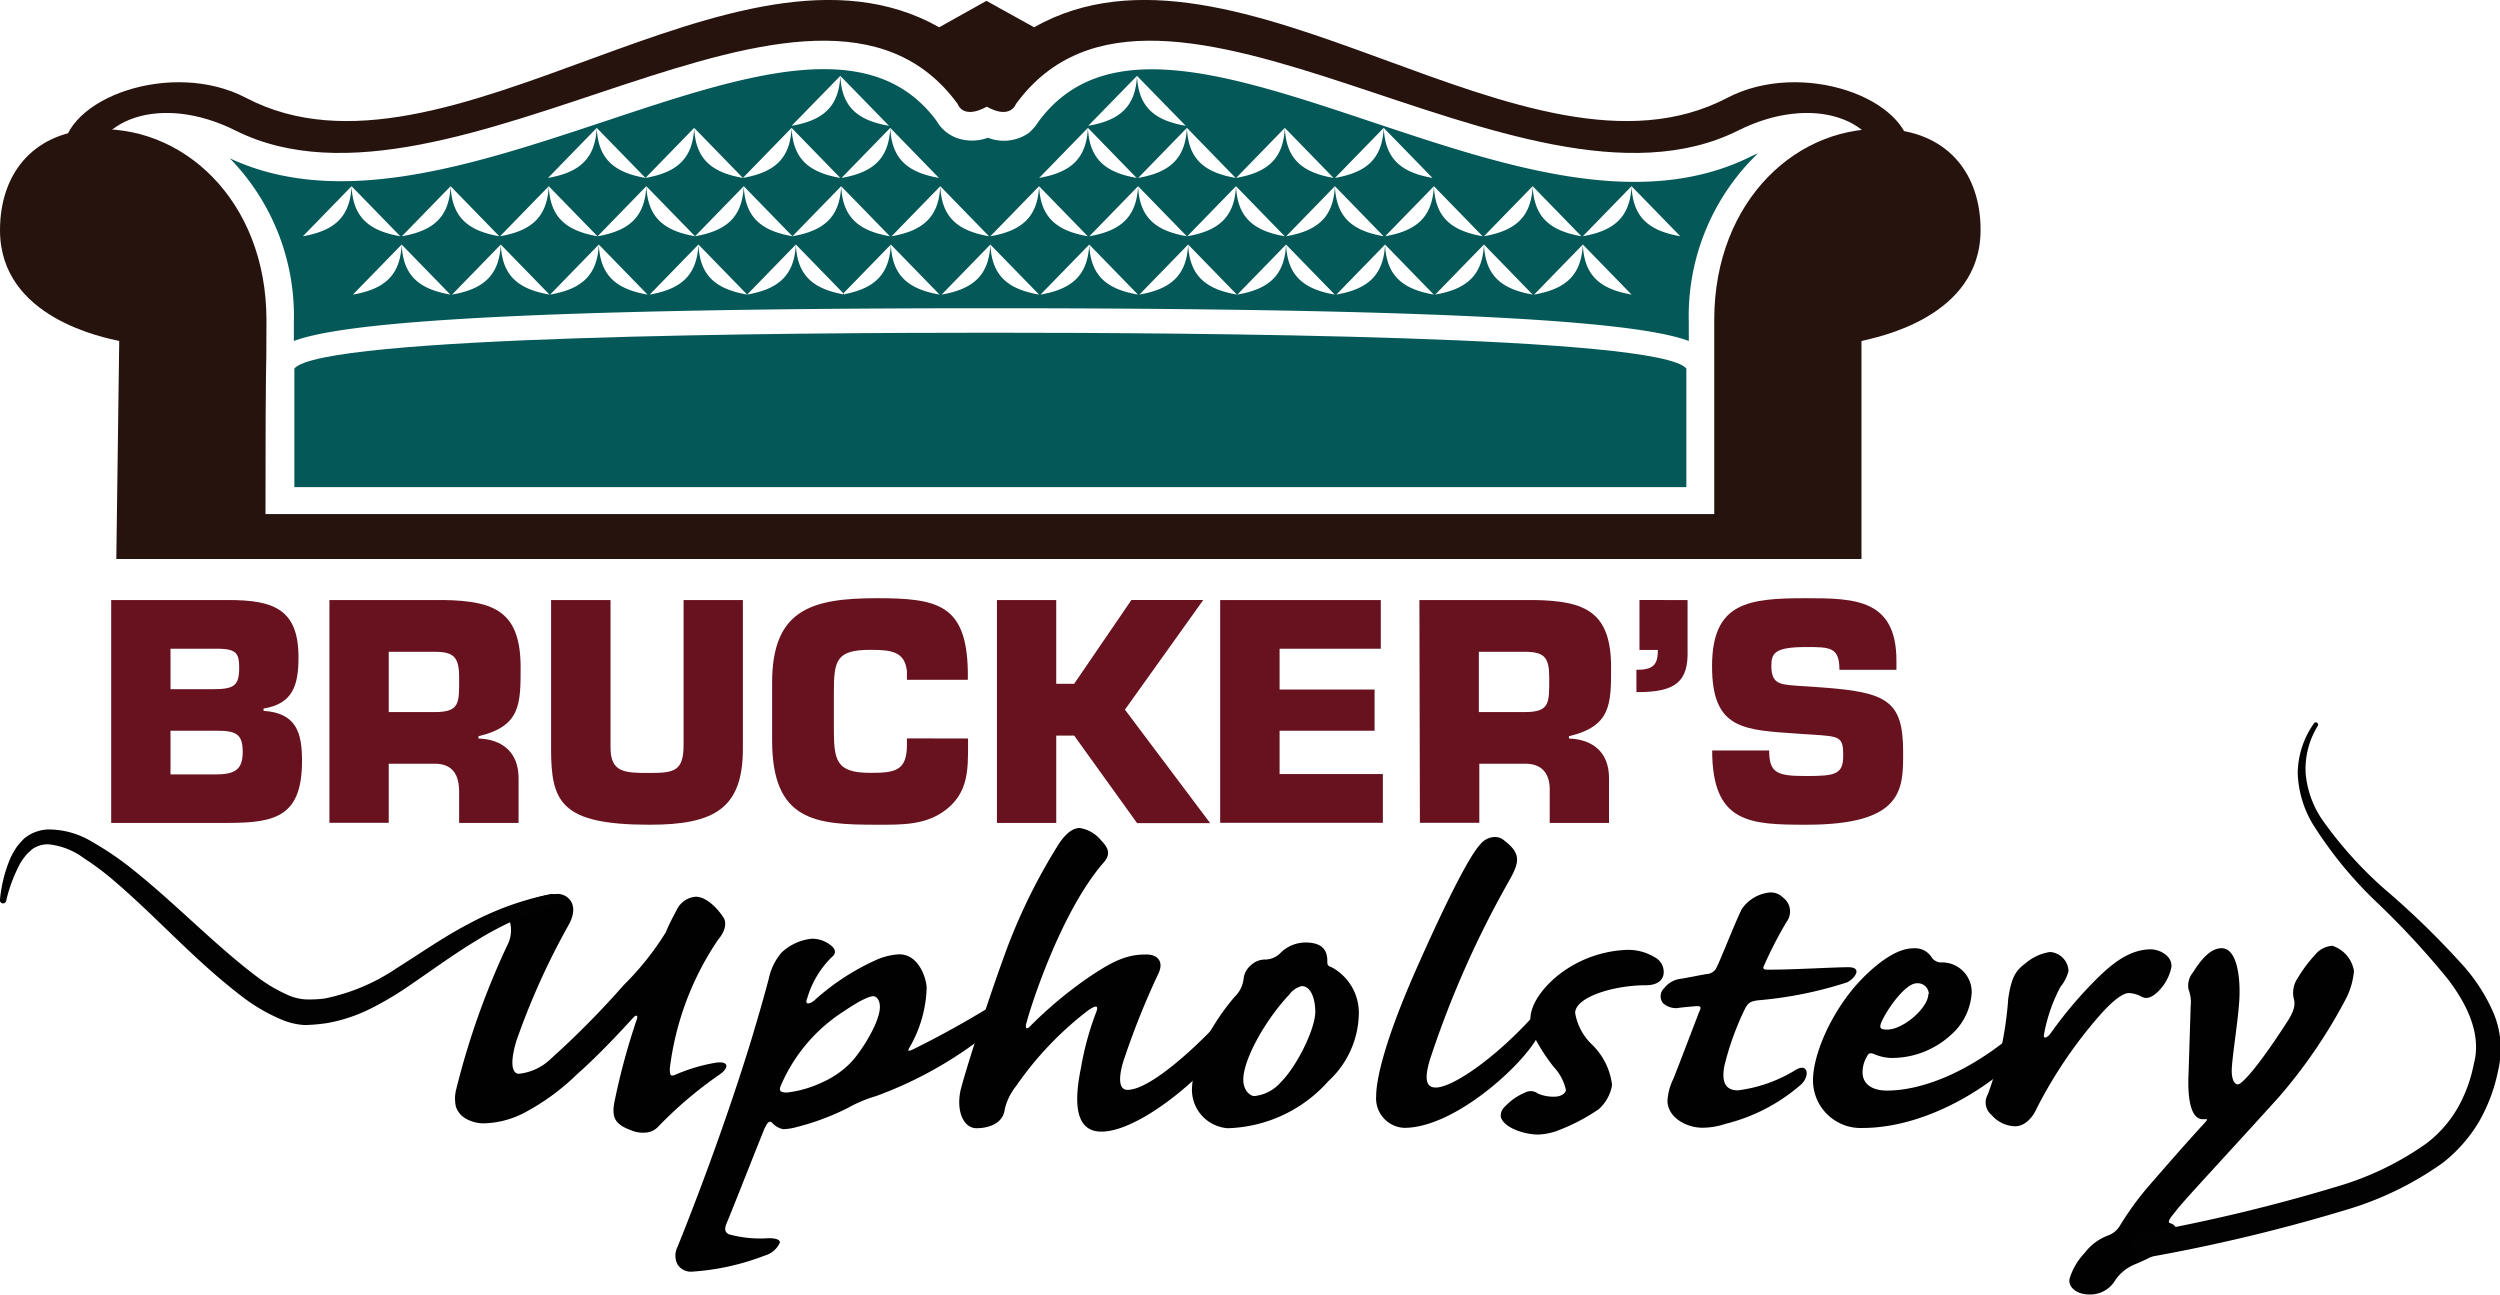 <svg xmlns="http://www.w3.org/2000/svg" viewBox="0 0 205.28 106.3"><defs><style>.cls-1{fill:#27130e;}.cls-2{fill:#045858;}.cls-3{fill:#68121f;}.cls-4{fill:#010101;}.cls-5{fill:#020202;}</style></defs><g id="Layer_2" data-name="Layer 2"><g id="Layer_1-2" data-name="Layer 1"><path class="cls-1" d="M154.66,14.41c0-4.64-5.8-6.77-11.94-3.69-17.81,8.9-47.57-18.25-59.3-2.18,0,0-.44,1.31-2.39.22-2,1.09-2.39-.22-2.39-.22C66.91-7.53,37.15,19.62,19.34,10.72,13.2,7.64,7.4,9.77,7.4,14.41L5.15,12.67c0-4.63,9-7.82,15.06-4.63C36.6,16.62,60.47-7.17,77.12,2.24L81,.07l3.91,2.17c16.65-9.41,40.52,14.38,56.91,5.8,6.08-3.19,15.06,0,15.06,4.63Z"/><path class="cls-1" d="M21.8,42.34c0-15.38.08-9.92.08-16.06,0-9.85-6.95-16.22-14.48-15.64C2.56,11,0,14.41,0,18.9,0,26.14,8.63,27.73,9.79,28L9.55,45.9h143.3V28c1.16-.29,9.78-1.88,9.78-9.12,0-4.49-2.55-7.88-7.39-8.26-7.53-.58-14.48,5.79-14.48,15.64V42.21H21.8Z"/><path class="cls-2" d="M81.32,40h57.15V30.26c-2.22-2.69-40.5-2.94-57.15-2.94s-54.94.25-57.15,2.94V40Z"/><path class="cls-2" d="M138.67,26.44V28c-3.34-1.26-14.46-2.69-57.27-2.69S27.47,26.74,24.13,28V26.44A18.54,18.54,0,0,0,18.87,13c9,4.2,20,.54,30.68-3,11.79-3.93,22-7.31,27.35-.08a3.2,3.2,0,0,0,1.61,1.39,3.78,3.78,0,0,0,2.61,0,3.58,3.58,0,0,0,3.35-.39,3.78,3.78,0,0,0,.78-.9h0c5.37-7.35,15.58-3.95,27.42,0,10.84,3.62,22,7.36,31.1,2.83.2-.1.4-.18.6-.26l-.08.06A18.52,18.52,0,0,0,138.67,26.44ZM61,14.61c2.62-.46,3.88-1.6,4-4.11Zm4-4.11c.11,2.51,1.37,3.65,4,4.11ZM53,14.61c2.62-.46,3.88-1.6,4-4.11Zm4-4.11c.11,2.51,1.37,3.65,4,4.11Zm-12,4.11c2.62-.46,3.87-1.6,4-4.11Zm4-4.11c.11,2.51,1.37,3.65,4,4.11Zm16.07,8.9c2.63-.46,3.88-1.6,4-4.11Zm4-4.11c.12,2.51,1.37,3.65,4,4.11Zm-12,4.11c2.63-.46,3.88-1.6,4-4.11Zm4-4.11c.12,2.51,1.37,3.65,4,4.11Zm-12,4.11c2.62-.46,3.88-1.6,4-4.11Zm4-4.11c.12,2.51,1.37,3.65,4,4.11Zm16.08,8.9c2.62-.46,3.87-1.6,4-4.11Zm4-4.11c.11,2.51,1.37,3.65,4,4.11ZM69.1,14.61c2.63-.46,3.88-1.6,4-4.11Zm4-4.11c.12,2.51,1.37,3.65,4,4.11ZM65,10.33c2.62-.45,3.88-1.59,4-4.1Zm4-4.1c.11,2.51,1.37,3.65,4,4.1ZM73.21,19.4c2.62-.46,3.87-1.6,4-4.11Zm4-4.11c.11,2.51,1.37,3.65,4,4.11Zm.11,8.9c2.62-.46,3.88-1.6,4-4.11Zm4-4.11c.12,2.51,1.37,3.65,4,4.11Zm0-.68c2.62-.46,3.88-1.6,4-4.11Zm4-4.11c.12,2.51,1.37,3.65,4,4.11Zm.12,8.9c2.62-.46,3.87-1.6,4-4.11Zm4-4.11c.11,2.51,1.36,3.65,4,4.11Zm-4.11-5.47c2.62-.46,3.88-1.6,4-4.11Zm4-4.11c.12,2.51,1.37,3.65,4,4.11Zm.12,8.9c2.62-.46,3.87-1.6,4-4.11Zm4-4.11c.11,2.51,1.36,3.65,4,4.11Zm.11,8.9c2.62-.46,3.88-1.6,4-4.11Zm4-4.11c.12,2.51,1.37,3.65,4,4.11Zm-4.1-5.47c2.62-.46,3.87-1.6,4-4.11Zm4-4.11c.11,2.51,1.36,3.65,4,4.11Zm-8.1-.17c2.62-.45,3.88-1.59,4-4.1Zm4-4.1c.12,2.51,1.37,3.65,4,4.1ZM97.49,19.4c2.62-.46,3.88-1.6,4-4.11Zm4-4.11c.12,2.51,1.37,3.65,4,4.11Zm.11,8.9c2.63-.46,3.88-1.6,4-4.11Zm4-4.11c.12,2.51,1.37,3.65,4,4.11Zm-4.1-5.47c2.62-.46,3.88-1.6,4-4.11Zm4-4.11c.11,2.51,1.37,3.65,4,4.11Zm.11,8.9c2.63-.46,3.88-1.6,4-4.11Zm4-4.11c.12,2.51,1.37,3.65,4,4.11Zm.12,8.9c2.62-.46,3.87-1.6,4-4.11Zm4-4.11c.11,2.51,1.37,3.65,4,4.11Zm-4.11-5.47c2.63-.46,3.88-1.6,4-4.11Zm4-4.11c.12,2.51,1.37,3.65,4,4.11Zm.12,8.9c2.62-.46,3.87-1.6,4-4.11Zm4-4.11c.11,2.51,1.37,3.65,4,4.11Zm.11,8.9c2.62-.46,3.88-1.6,4-4.11Zm4-4.11c.12,2.51,1.37,3.65,4,4.11Zm0-.68c2.62-.46,3.88-1.6,4-4.11Zm4-4.11c.12,2.51,1.37,3.65,4,4.11Zm.12,8.9c2.62-.46,3.87-1.6,4-4.11Zm4-4.11c.11,2.51,1.36,3.65,4,4.11Zm0-.68c2.62-.46,3.87-1.6,4-4.11Zm4-4.11c.11,2.51,1.36,3.65,4,4.11Zm-72.62,8.9c2.62-.46,3.87-1.6,4-4.11Zm4-4.11c.11,2.51,1.37,3.65,4,4.11Zm-12,4.11c2.62-.46,3.87-1.6,4-4.11Zm4-4.11c.11,2.51,1.36,3.65,4,4.11ZM41.06,19.4c2.62-.46,3.87-1.6,4-4.11Zm4-4.11c.11,2.51,1.37,3.65,4,4.11Zm.11,8.9c2.62-.46,3.88-1.6,4-4.11Zm4-4.11c.12,2.51,1.37,3.65,4,4.11ZM33,19.4c2.63-.46,3.88-1.6,4-4.11Zm4-4.11c.12,2.51,1.37,3.65,4,4.11Zm.12,8.9c2.62-.46,3.87-1.6,4-4.11Zm4-4.11c.11,2.51,1.37,3.65,4,4.11ZM24.87,19.4c2.62-.46,3.87-1.6,4-4.11Zm4-4.11c.11,2.51,1.37,3.65,4,4.11Zm.11,8.9c2.63-.46,3.88-1.6,4-4.11Zm4-4.11c.12,2.51,1.37,3.65,4,4.11Z"/><path class="cls-3" d="M9.13,49.27h9.6c3.64,0,5.78.68,5.78,4.69,0,2.31-.46,3.83-2.87,4.22v.19c2.7.17,3.16,1.81,3.16,4.1,0,4.49-2.09,5.1-6,5.1H9.13ZM14,56.59h3.51c1.71,0,2.13-.29,2.13-1.76,0-1.09-.18-1.51-1.54-1.56H14Zm0,7h3.68c1.59,0,2.25-.37,2.25-1.85S19.37,60,17.78,60H14Z"/><path class="cls-3" d="M27.05,49.27h9.41c4.22.07,6.29,1,6.29,5.54,0,3,0,4.83-3.46,5.64v.19c2,.07,3.29,1.17,3.29,3.25v3.68H37.7V65c0-1.37-.53-2.29-2-2.29H31.92v4.85H27.05Zm8.65,9.2c2.1,0,2-.78,2-2.86,0-1.63-.42-2.09-2-2.09H31.92v4.95Z"/><path class="cls-3" d="M61,49.27v12.2c0,4.88-2.29,6.25-7.65,6.25-7.32,0-8.1-1.86-8.1-6.25V49.27h4.88v12.1c0,2.08,1.17,2.1,3.22,2.1s2.78-.17,2.78-2.32V49.27Z"/><path class="cls-3" d="M79.49,60.64v.54c0,2,0,3.81-1.68,5.2s-3.68,1.34-5.8,1.34c-5,0-8.61-.25-8.61-6.93V56.05c0-6,3.24-6.93,8.61-6.93,5,0,7.36.52,7.46,6v.7h-5v-.7c-.17-1.64-1.31-1.76-3-1.76-2.78,0-3,.85-3,3.46v2.86c0,2.73.12,3.78,3,3.78,2,0,3-.15,3-2.29v-.54Z"/><path class="cls-3" d="M81.86,49.27h4.87v6.88H88.2l4.7-6.88h5.9l-6.43,9,7,9.32h-6L88.2,60.4H86.73v7.17H81.86V49.27"/><path class="cls-3" d="M105.07,56.62h7.8V60h-7.8v3.56h8.48v4H100.19V49.27h13.19v4h-8.31Z"/><path class="cls-3" d="M116.55,49.27H126c4.22.07,6.29,1,6.29,5.54,0,3,0,4.83-3.46,5.64v.19c2,.07,3.29,1.17,3.29,3.25v3.68h-4.87V65c.05-1.37-.54-2.29-2-2.29h-3.78v4.85h-4.88Zm8.66,9.2c2.09,0,2-.78,2-2.86,0-1.63-.41-2.09-2-2.09h-3.78v4.95Z"/><path class="cls-3" d="M138.57,49.27v4.1c.07,2.51-.86,3.49-4.2,3.46V55c1.39,0,1.76-.41,1.76-1.63h-1.51v-4.1Z"/><path class="cls-3" d="M149.52,56.44c5.41.39,6.75,1.08,6.75,5.28,0,3,.12,6-7.92,6-4.66,0-7.76-.1-7.76-6.1h4.68c0,1.9.69,2.1,3.08,2.1s3-.15,3-1.69-.27-1.56-2.56-1.71l-1.07-.07c-4.51-.32-7.14-.29-7.14-5.54s2.95-5.59,7.73-5.59c4,0,7.41.08,7.41,5.13V55h-4.68c0-1.87-.78-1.87-2.73-1.87-2.64,0-2.86.53-2.86,1.56,0,1.46.71,1.51,2,1.61Z"/><path class="cls-4" d="M59.46,75.43c.17.36.13,1-.49,1.72A24.06,24.06,0,0,0,55,87.73c0,.56.05.68.45.52a14.19,14.19,0,0,1,3.39-1c1.07-.12,1,.48.22,1A33.3,33.3,0,0,0,54,92.56,1.53,1.53,0,0,1,53,93a2.45,2.45,0,0,1-1.2-.2c-1.43-.52-1.61-1.16-1.29-2.59a55.23,55.23,0,0,1,1.78-6.51c.13-.4-.09-.36-.31-.12s-2.59,2.87-4.6,4.63A18.67,18.67,0,0,1,43,91.4a7.53,7.53,0,0,1-3.34.84,2.93,2.93,0,0,1-1.56-.48,1.76,1.76,0,0,1-.67-.91,3.09,3.09,0,0,1,0-1.28,63.85,63.85,0,0,1,4.2-11.9,2.68,2.68,0,0,0,.17-2.2c-.26-.56.18-.92,1.21-1.36a8,8,0,0,1,2.76-.71c.85,0,1.88.87.9,2.59a59.5,59.5,0,0,0-4.29,9.54c-.62,2.16-.17,2.64.23,2.64a4.44,4.44,0,0,0,2.63-1.24,72.45,72.45,0,0,0,6-6.07,23.12,23.12,0,0,0,3.43-4.31c.31-.76.67-1.4.94-1.92a1.88,1.88,0,0,1,1.56-1C58.07,73.67,59,74.67,59.46,75.43Z"/><path class="cls-4" d="M76.09,81.14a10.35,10.35,0,0,1-1.43,4.91c-.14.24-.09.28.22.16a77.22,77.22,0,0,0,6.82-3.79c1.3-.88,1.52.4.32,1.68A32.82,32.82,0,0,1,71.94,90a11.28,11.28,0,0,0-2.37,1A20.49,20.49,0,0,1,65.2,92.6a4.3,4.3,0,0,1-.89.12,1.66,1.66,0,0,1-.94-.56c-.26-.2-.44.2-.58.48s-2.72,6.87-3.12,7.79c-.22.52-.13.76.18.92a9.65,9.65,0,0,0,3.26.32c.71,0,.93.16.93.36a1.94,1.94,0,0,1-1.25,1.07,20.2,20.2,0,0,1-6,1.32,1.29,1.29,0,0,1-1.16-.6,1.57,1.57,0,0,1,0-1.43c.27-.68,3.39-8.31,6.06-17,.9-3,1.16-4,1.43-5a4.77,4.77,0,0,1,1.07-2.19,4.28,4.28,0,0,1,2.46-1.12,2.47,2.47,0,0,1,1.64.6c.36.32.36.64,0,.92a7.76,7.76,0,0,0-2,3.35c-.23.52.09.56.53.24a19.34,19.34,0,0,1,5-3.31,5.42,5.42,0,0,1,2-.52C75.51,78.35,76.09,80.46,76.09,81.14ZM69.35,83a13.57,13.57,0,0,0-5.22,6.11c-.18.4-.13.6.49.6a9.21,9.21,0,0,0,2.9-.84,7.51,7.51,0,0,0,2.32-1.6c.76-.76,2.41-3.27,2.41-4.59,0-.6-.31-.88-.54-.88S70.82,82,69.35,83Z"/><path class="cls-4" d="M95.12,79.94a64.6,64.6,0,0,0-2.9,7.27c-.44,1.52-.27,2.28.36,2.28,2.1,0,6.6-4.47,8-6.11.44-.52.89-.52,1.07-.2s0,1-.49,1.84c-2,3.27-7.63,7.9-10.71,7.9-1.51,0-2.54-1.12-1.69-5.23A24.08,24.08,0,0,1,90,83.14c.26-.64-.05-.6-.67-.16a27.48,27.48,0,0,0-5.89,6.19,4.84,4.84,0,0,0-.94,1.92c-.13,1.15-1.29,1.55-2.32,1.55s-1.65-1.32-1.33-3c.17-.88,2-6.71,3.52-10.9a47.3,47.3,0,0,1,4.64-9.55c.62-.88,1.16-1.2,1.65-1.2a2.8,2.8,0,0,1,1.74,1c.62.64.85,1.16.18,1.88-3.44,4-5.89,11.58-6.29,13.1-.14.44,0,.64.31.28a34,34,0,0,1,4.91-4.08c1.51-1,2.81-1.79,4.46-1.79C95,78.31,95.61,78.91,95.12,79.94Z"/><path class="cls-4" d="M99,85.38a18.73,18.73,0,0,1,2.37-3.52,2.45,2.45,0,0,0,.75-1.52,1.65,1.65,0,0,1,.58-1.07,1.68,1.68,0,0,1,1.16-.48,1.8,1.8,0,0,0,1.34-.6,2.94,2.94,0,0,1,2-.8c1.7,0,1.79,1,1.79,1.56,0,.24,0,.36.35.47a4.25,4.25,0,0,1,2.23,4,7.68,7.68,0,0,1-2.49,5.35,11.48,11.48,0,0,1-8.26,3.87,3.16,3.16,0,0,1-2.94-3.35A9.24,9.24,0,0,1,99,85.38ZM103,90a3.33,3.33,0,0,0,2.19-1.16c1.29-1.28,2.81-4.35,2.81-5.75,0-1-.32-2.12-1.12-2.12a1.8,1.8,0,0,0-1,.68c-2,2.12-3.79,5.35-3.79,7C102.08,89.49,102.62,90,103,90Z"/><path class="cls-4" d="M116.55,79c2.72-6.11,4.28-8.91,5-9.67a1.57,1.57,0,0,1,1.16-.6,1.14,1.14,0,0,1,.8.28c1.47,1.12,1.25,1.84.31,3.48a80.44,80.44,0,0,0-6.29,14.17c-.71,2.08-.35,2.64.36,2.64,1.38,0,4.77-2.36,7.72-5.55.4-.44.75-.4.93-.12a1.83,1.83,0,0,1-.31,1.56c-1.29,2.35-6.82,7.42-10.93,7.42A2.42,2.42,0,0,1,113,90C113,88.85,113.51,85.77,116.55,79Z"/><path class="cls-4" d="M135.85,78.59a1.35,1.35,0,0,1,.76,1.23c0,.76-.67,1.08-1.43,1.08-2.76,0-5.84,1-5.84,2.28a4.63,4.63,0,0,0,1.34,2.55,5.54,5.54,0,0,1,1.69,3.36,3.36,3.36,0,0,1-1.11,2A16,16,0,0,1,128,92.8a5,5,0,0,1-1.69.36c-1.21,0-2.9-.6-3.08-1.48a1,1,0,0,1,.36-.83,4.67,4.67,0,0,1,1.6-1.12,1,1,0,0,1,1.12.08,3.28,3.28,0,0,0,1.34.24c.58,0,.93-.32.93-.56a4,4,0,0,0-1-1.88,15.33,15.33,0,0,1-1.47-2.23,4.38,4.38,0,0,1-.45-1.68c0-1.44,1.38-3,2.68-3.92A9.71,9.71,0,0,1,133.49,78,4.17,4.17,0,0,1,135.85,78.59Z"/><path class="cls-4" d="M147.45,87.85c1-.6,1.2.48.44,1.2a14.8,14.8,0,0,1-6.2,3.23,6,6,0,0,1-1.91.32c-1.3,0-2.86-.84-2.86-2.23a4.67,4.67,0,0,1,.49-1.8c.45-1.12,1.92-5,2.14-5.55.14-.28.14-.44-.31-.4s-1,.08-1.56.16a1.62,1.62,0,0,1-1.12-.4.91.91,0,0,1,.09-1.24,2,2,0,0,1,1.3-.76c.53-.08,1.29-.24,2.18-.4a.94.94,0,0,0,.85-.6c.22-.39,1.61-3.91,2.05-4.75a3.17,3.17,0,0,1,2.32-1.35,1.44,1.44,0,0,1,1.07.43,1.42,1.42,0,0,1,.27,2,33.67,33.67,0,0,0-1.87,3.64c-.14.31.26.27.53.27,2,0,5.22-.2,6.42-.2s.54.92-.09,1.24a32.63,32.63,0,0,1-7.35,1.48c-.58.08-.76.2-1,.6a23.27,23.27,0,0,0-1.74,4.79c-.22,1.2,0,2,1.12,2A11.82,11.82,0,0,0,147.45,87.85Z"/><path class="cls-4" d="M152,81.38c.89-1.12,3.21-3.51,5.08-3.51a1.61,1.61,0,0,1,1.57.8,1,1,0,0,0,.67.36,2.43,2.43,0,0,1,2.58,2.47A5,5,0,0,1,160.17,85a7.17,7.17,0,0,1-4.91,1.87,3.83,3.83,0,0,1-1.38-.32c-.31-.12-.45-.08-.58.2a2.49,2.49,0,0,0-.36,1.32c0,.88.71,1.48,2,1.48,2.67,0,6.78-1.32,11.33-5.43.44-.44.89-.4,1.07-.12s0,1.08-.58,1.75c-3,3.48-8.61,6.87-13.83,6.87a3.91,3.91,0,0,1-4.06-3.95C148.88,86.85,150,83.9,152,81.38Zm6.38.24a.91.91,0,0,0-1-.88c-.89,0-2.36,2-2.9,3.2-.18.48-.09.6.49.6C156.29,84.54,158.34,82.74,158.34,81.62Z"/><path class="cls-4" d="M178.28,79.5a3.88,3.88,0,0,1-1,1.84c-.54.56-1,.72-1.39.52a2.51,2.51,0,0,0-1.07-.32c-.49,0-1.29.56-2.45,1.88a37.3,37.3,0,0,0-5.09,7.51c-.44,1-1.11,1.55-1.82,1.55a2.62,2.62,0,0,1-1.92-.92,1.33,1.33,0,0,1-.31-1.71A28.71,28.71,0,0,0,164.9,82c.27-1.8.63-2.32,1.43-2.91a4,4,0,0,1,2-.92,1.63,1.63,0,0,1,1.52,1.55,3.28,3.28,0,0,1-.67,1.32,13.52,13.52,0,0,0-1.34,3.88c-.08.39.18.35.49,0A34.19,34.19,0,0,1,172,80.54c1.34-1.35,2.81-2.59,4.64-2.59C177.57,78,178.46,78.67,178.28,79.5Z"/><path class="cls-4" d="M179.88,82.62a3,3,0,0,0-.18-1.4,1.7,1.7,0,0,1,.36-1.36c.53-.83,1.34-2,2.36-2,1.25,0,1.52,2.31,1.47,3.91s-.53,4.47-.62,5.79c-.09,1,.18,1.48.49,1.48s1.61-1.36,4-5.07c.67-1,.72-1.52.58-2a2.11,2.11,0,0,1,.32-1.64,11.15,11.15,0,0,1,1.42-1.91,2,2,0,0,1,1.43-.76,2.61,2.61,0,0,1,1.78,2.07,6.19,6.19,0,0,1-.62,2.2,42.31,42.31,0,0,1-5.58,8.19c-4.77,5.27-8,8.7-8.47,9.38-.4.48-.62.76-.49.92a.83.83,0,0,1,.67.76c-.05,1.16-2.54,2.23-3.48,2.63a3.57,3.57,0,0,0-1.74,1.48,2.4,2.4,0,0,1-2.1,1c-.93,0-1.78-.64-1.51-1.4a5.27,5.27,0,0,1,1.2-2,4.26,4.26,0,0,1,1.92-1.44,1.88,1.88,0,0,0,1-.84,25,25,0,0,1,2.36-3.24c1.08-1.23,2.59-3,4.6-5.19.18-.2.22-.28.13-.28h-.31c-.8,0-1.29-1.15-1.16-3.83Z"/><path class="cls-5" d="M45.4,74.39a26,26,0,0,0-6.15,2.76c-1.94,1.16-3.77,2.51-5.71,3.83a26.18,26.18,0,0,1-3.09,1.83A13.09,13.09,0,0,1,26.91,84a14.76,14.76,0,0,1-1.88.17A5.76,5.76,0,0,1,23,83.67a14.63,14.63,0,0,1-3.2-1.9c-3.79-2.9-6.85-6.37-10.3-9.33a23,23,0,0,0-2.65-2A5.86,5.86,0,0,0,4,69.33a2.23,2.23,0,0,0-1.3.36,5.08,5.08,0,0,0-.54.5,7.26,7.26,0,0,0-.46.63A12.33,12.33,0,0,0,.5,74v0a.25.25,0,0,1-.31.17A.26.26,0,0,1,0,73.86,11.38,11.38,0,0,1,.88,70.4a8.58,8.58,0,0,1,.47-.82A6.59,6.59,0,0,1,2,68.84a3.27,3.27,0,0,1,1.91-.73,6.86,6.86,0,0,1,3.63,1,25.75,25.75,0,0,1,3,2c3.7,2.9,6.89,6.3,10.44,9a12.85,12.85,0,0,0,2.74,1.63,4.31,4.31,0,0,0,1.31.32A10.38,10.38,0,0,0,26.6,82a16.26,16.26,0,0,0,6-2.52c1.92-1.2,3.84-2.56,5.94-3.65a24.32,24.32,0,0,1,6.65-2.41.5.5,0,0,1,.24,1Z"/><path class="cls-5" d="M175.72,101.3A142.24,142.24,0,0,0,192,97.4a24.54,24.54,0,0,0,7.25-3.52A9.86,9.86,0,0,0,201.79,91a11.86,11.86,0,0,0,1.34-3.64c.65-2.4-.52-4.86-2.16-7a68.7,68.7,0,0,0-5.65-6.12,33.34,33.34,0,0,1-5.43-6.6,8.71,8.71,0,0,1-1.22-4.17A7.24,7.24,0,0,1,190,59.4a.19.19,0,0,1,.26-.06.2.2,0,0,1,.06.26,6.73,6.73,0,0,0-1,3.88,8,8,0,0,0,1.33,3.78,32.62,32.62,0,0,0,5.59,6.12,68.51,68.51,0,0,1,6.1,6,14.49,14.49,0,0,1,2.4,3.78,7.58,7.58,0,0,1,.4,4.68,14,14,0,0,1-1.57,4.24,12.13,12.13,0,0,1-3,3.41,26.58,26.58,0,0,1-7.85,3.83,141.72,141.72,0,0,1-16.53,3.95,1,1,0,0,1-1.16-.77,1,1,0,0,1,.78-1.17Z"/></g></g></svg>